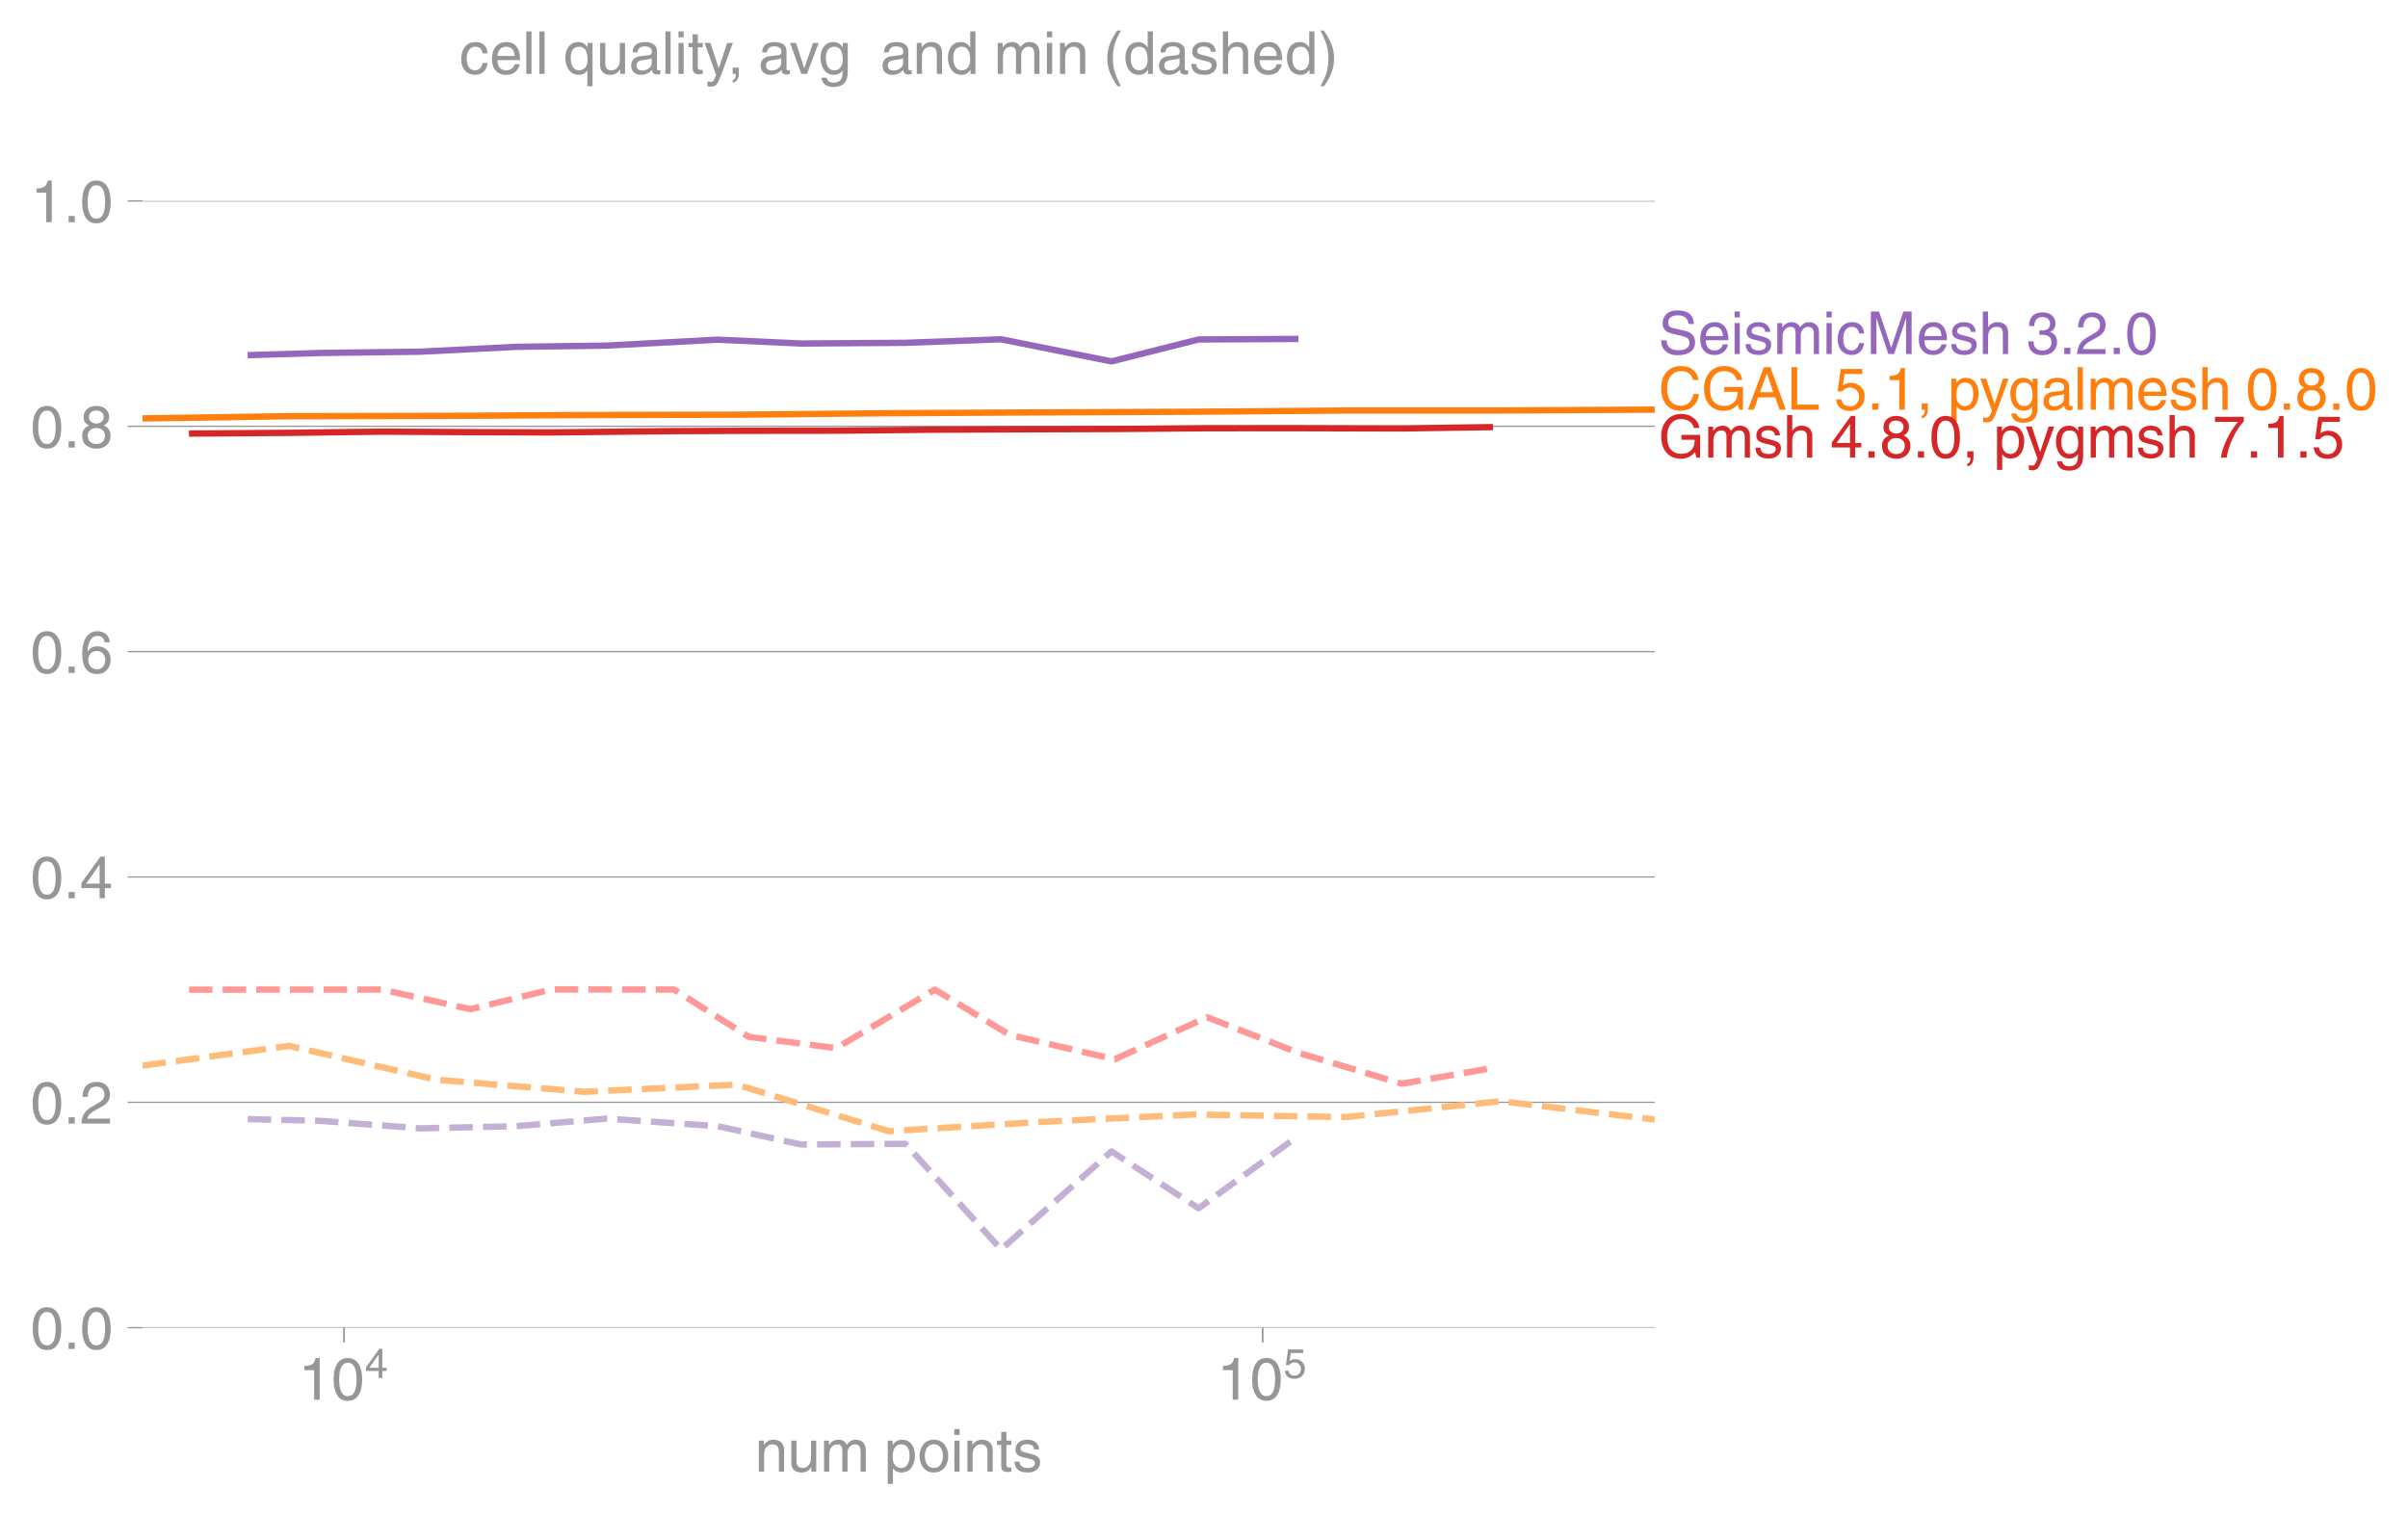 <svg height="476.892" viewBox="0 0 568.679 357.669" width="758.239" xmlns="http://www.w3.org/2000/svg" xmlns:xlink="http://www.w3.org/1999/xlink"><defs><style>*{stroke-linecap:butt;stroke-linejoin:round}</style></defs><g id="figure_1"><path d="M0 357.67h568.68V0H0z" fill="none" id="patch_1"/><g id="axes_1"><path d="M33.66 313.574h357.12V47.462H33.66z" fill="none" id="patch_2"/><g id="matplotlib.axis_1"><g id="xtick_1"><g id="line2d_1"><defs><path d="M0 0v3.5" id="m9681ac4743" stroke="#969696" stroke-width=".4"/></defs><use x="81.254" xlink:href="#m9681ac4743" y="313.574" fill="#969696" stroke="#969696" stroke-width=".4"/></g><g transform="matrix(.14 0 0 -.14 70.475 330.623)" fill="#969696" id="text_1"><defs><path d="M35.89 0h-9.374v49.906H10.109v6.985q8.594.28 12.782 2.75Q27.094 62.109 29 70.313h6.89z" id="HelveticaWorld-Regular-49"/><path d="M42.484 34.188q0 14.109-3.734 21.156-3.734 7.062-10.969 7.062-7.078 0-10.89-7.062-3.797-7.047-3.797-21.157 0-13.671 3.75-20.937Q20.609 6 27.78 6q7.235 0 10.969 7 3.734 7.016 3.734 21.188zm9.422 0q0-17.297-6.25-26.704-6.25-9.39-17.875-9.39-12.062 0-18.062 9.734-6 9.75-6 26.36 0 17.03 6.14 26.578 6.157 9.547 17.922 9.547 11.625 0 17.875-9.5t6.25-26.626z" id="HelveticaWorld-Regular-48"/><path d="M10.594 24.703h22.61v31.89h-.188zM42 17.093V0h-8.797v17.094H2.484v8.593L34.72 70.314H42v-45.61h10.297v-7.61z" id="HelveticaWorld-Regular-52"/></defs><use transform="translate(0 .173)" xlink:href="#HelveticaWorld-Regular-49"/><use transform="translate(55.615 .173)" xlink:href="#HelveticaWorld-Regular-48"/><use transform="matrix(.7 0 0 .7 112.146 36.781)" xlink:href="#HelveticaWorld-Regular-52"/></g></g><g id="xtick_2"><use x="298.19" xlink:href="#m9681ac4743" y="313.574" fill="#969696" stroke="#969696" stroke-width=".4" id="line2d_2"/><g transform="matrix(.14 0 0 -.14 287.41 330.623)" fill="#969696" id="text_2"><defs><path d="M14.703 40.922q5.813 4.39 13.625 4.39 9.469 0 16.281-6.296 6.813-6.297 6.813-16.22 0-10.78-6.578-17.796-6.563-7-18.422-7-10.313 0-16.266 5.047Q4.203 8.109 3.22 17.39h9.094q.671-5.672 4.437-8.672 3.766-3 10.453-3 6.485 0 10.64 4.484Q42 14.703 42 21.688q0 7.125-4.36 11.421-4.343 4.297-11.218 4.297-7.813 0-13.047-6.687l-7.563.39 5.266 37.594h36.438v-8.5H17.672z" id="HelveticaWorld-Regular-53"/></defs><use transform="translate(0 .3)" xlink:href="#HelveticaWorld-Regular-49"/><use transform="translate(55.615 .3)" xlink:href="#HelveticaWorld-Regular-48"/><use transform="matrix(.7 0 0 .7 112.146 36.908)" xlink:href="#HelveticaWorld-Regular-53"/></g></g><g transform="matrix(.14 0 0 -.14 178.293 347.57)" fill="#969696" id="text_3"><defs><path d="M49.219 0h-8.844v32.172q0 7.422-2.594 10.578-2.578 3.156-8.578 3.156-5.906 0-9.875-4.5-3.953-4.484-3.953-12.89V0H6.594v52.297h8.297v-7.375h.203q6.203 8.89 15.812 8.89 8.89 0 13.594-4.718 4.719-4.703 4.719-13.5z" id="HelveticaWorld-Regular-110"/><path d="M6.11 52.297h8.78V17.578q0-5.765 2.61-8.625Q20.125 6.11 25 6.11q6.781 0 10.594 4.797 3.812 4.813 3.812 12.578v28.813h8.782V0H39.89v7.625l-.188.188q-4.984-9.329-16.61-9.329-7.515 0-12.25 4.094Q6.11 6.688 6.11 14.703z" id="HelveticaWorld-Regular-117"/><path d="M6.594 52.297h8.297v-7.375h.203q5.906 8.89 15.812 8.89 9.813 0 13.922-8.5 3.75 4.594 7.266 6.547 3.515 1.953 8.703 1.953 6.781 0 11.484-4.453Q77 44.922 77 36.187V0h-8.781v33.797q0 6.094-2.297 9.094-2.297 3.015-7.422 3.015-5.172 0-8.75-4.203-3.563-4.203-3.563-9.812V0h-8.78v36.188q0 4.53-2.11 7.124-2.094 2.594-6.094 2.594-6.297 0-10.062-4.687-3.766-4.688-3.766-12.703V0H6.594z" id="HelveticaWorld-Regular-109"/><path d="M14.984 23.688q0-8.407 4.094-13 4.11-4.579 10.219-4.579 6.687 0 10.39 5.438 3.72 5.453 3.72 14.765 0 10.22-3.563 14.907-3.563 4.687-10.735 4.687-6.984 0-10.562-5.5-3.563-5.5-3.563-16.718zm-8.39 28.609h8.297v-7.375h.203q5.61 8.89 15.625 8.89 10.11 0 15.937-7.359 5.828-7.344 5.828-18.766 0-12.796-5.953-21Q40.578-1.515 29.5-1.515q-9.094 0-13.922 7.032h-.203v-26.22H6.594z" id="HelveticaWorld-Regular-112"/><path d="M12.703 26.219q0-8.735 3.953-14.375 3.953-5.64 11.219-5.64 7.531 0 11.438 5.905 3.906 5.907 3.906 14.11 0 8.297-3.907 14.078-3.906 5.797-11.437 5.797-6.969 0-11.078-5.453-4.094-5.438-4.094-14.422zm-8.984 0q0 11.672 6.484 19.625 6.5 7.968 17.672 7.968 11.438 0 17.875-8.062 6.453-8.047 6.453-19.531 0-11.516-6.406-19.625-6.39-8.11-17.922-8.11-11.078 0-17.625 7.86-6.531 7.86-6.531 19.875z" id="HelveticaWorld-Regular-111"/><path d="M6.594 61.813v9.968h8.781v-9.969zM15.375 0H6.594v52.297h8.781z" id="HelveticaWorld-Regular-105"/><path d="M17.188 45.016V10.984q0-2 1.093-3.046 1.11-1.047 3.938-1.047h3.375V0Q20.797-.688 19-.688q-5.516 0-8.063 2.641-2.53 2.64-2.53 8.547v34.516H1.311v7.28h7.094v14.595h8.781V52.297h8.407v-7.281z" id="HelveticaWorld-Regular-116"/><path d="M36.078 37.406q-.187 4.688-3.344 6.735-3.14 2.047-9.047 2.047-4.296 0-7.359-1.907-3.047-1.89-3.047-5.468 0-2.829 1.797-4.172 1.813-1.344 7.828-2.86l8.688-2.187q7.906-2 11.297-5.11 3.406-3.093 3.406-8.656 0-7.719-5.64-12.531-5.641-4.813-15.063-4.813-11 0-16.64 4.563-5.626 4.578-5.735 13.75h8.5q.203-5.422 3.594-8.063 3.39-2.625 10.171-2.625 5.516 0 8.766 2.188 3.25 2.203 3.25 6.11 0 2.78-2.11 4.437-2.093 1.672-8.296 3.078l-10.203 2.5q-6.203 1.562-9.157 4.656-2.953 3.094-2.953 8.031 0 7.72 5.516 12.203 5.531 4.5 14.406 4.5 9.485 0 14.531-4.624 5.047-4.61 5.344-11.782z" id="HelveticaWorld-Regular-115"/></defs><use xlink:href="#HelveticaWorld-Regular-110"/><use x="55.176" xlink:href="#HelveticaWorld-Regular-117"/><use x="109.961" xlink:href="#HelveticaWorld-Regular-109"/><use x="192.969" xlink:href="#HelveticaWorld-Regular-32"/><use x="217.383" xlink:href="#HelveticaWorld-Regular-112"/><use x="273.877" xlink:href="#HelveticaWorld-Regular-111"/><use x="329.785" xlink:href="#HelveticaWorld-Regular-105"/><use x="351.807" xlink:href="#HelveticaWorld-Regular-110"/><use x="406.982" xlink:href="#HelveticaWorld-Regular-116"/><use x="434.668" xlink:href="#HelveticaWorld-Regular-115"/></g></g><g id="matplotlib.axis_2"><g id="ytick_1"><path clip-path="url(#p9380b1e8d8)" d="M33.66 313.574h357.12" fill="none" stroke="#969696" stroke-linecap="square" stroke-width=".3" id="line2d_3"/><g id="line2d_4"><defs><path d="M0 0h-3.5" id="m86563100c8" stroke="#969696" stroke-width=".3"/></defs><use x="33.66" xlink:href="#m86563100c8" y="313.574" fill="#969696" stroke="#969696" stroke-width=".3"/></g><g transform="matrix(.14 0 0 -.14 7.2 318.598)" fill="#969696" id="text_4"><defs><path d="M19.094 0H8.687v10.594h10.407z" id="HelveticaWorld-Regular-46"/></defs><use xlink:href="#HelveticaWorld-Regular-48"/><use x="55.615" xlink:href="#HelveticaWorld-Regular-46"/><use x="83.398" xlink:href="#HelveticaWorld-Regular-48"/></g></g><g id="ytick_2"><path clip-path="url(#p9380b1e8d8)" d="M33.66 260.351h357.12" fill="none" stroke="#969696" stroke-linecap="square" stroke-width=".3" id="line2d_5"/><use x="33.66" xlink:href="#m86563100c8" y="260.351" fill="#969696" stroke="#969696" stroke-width=".3" id="line2d_6"/><g transform="matrix(.14 0 0 -.14 7.2 265.376)" fill="#969696" id="text_5"><defs><path d="M4.39 45.125q0 12.39 6.391 18.781 6.406 6.407 17.938 6.407 9.656 0 15.812-5.86 6.157-5.86 6.157-15.14 0-7.22-3.547-12.188-3.532-4.953-10.422-8.703l-12.11-6.64Q13.922 15.921 12.5 8.296h38.188V0H2.593q.39 9.906 4.297 16.5 3.906 6.594 12.203 11.375l12.593 7.328q5.032 2.89 7.329 5.984 2.297 3.094 2.297 8.516 0 5.375-3.766 9.031-3.75 3.672-10.156 3.672-7.078 0-10.594-4.672-3.516-4.656-3.61-12.609z" id="HelveticaWorld-Regular-50"/></defs><use xlink:href="#HelveticaWorld-Regular-48"/><use x="55.615" xlink:href="#HelveticaWorld-Regular-46"/><use x="83.398" xlink:href="#HelveticaWorld-Regular-50"/></g></g><g id="ytick_3"><path clip-path="url(#p9380b1e8d8)" d="M33.66 207.129h357.12" fill="none" stroke="#969696" stroke-linecap="square" stroke-width=".3" id="line2d_7"/><use x="33.66" xlink:href="#m86563100c8" y="207.129" fill="#969696" stroke="#969696" stroke-width=".3" id="line2d_8"/><g transform="matrix(.14 0 0 -.14 7.2 212.153)" fill="#969696" id="text_6"><use xlink:href="#HelveticaWorld-Regular-48"/><use x="55.615" xlink:href="#HelveticaWorld-Regular-46"/><use x="83.398" xlink:href="#HelveticaWorld-Regular-52"/></g></g><g id="ytick_4"><path clip-path="url(#p9380b1e8d8)" d="M33.66 153.906h357.12" fill="none" stroke="#969696" stroke-linecap="square" stroke-width=".3" id="line2d_9"/><use x="33.66" xlink:href="#m86563100c8" y="153.906" fill="#969696" stroke="#969696" stroke-width=".3" id="line2d_10"/><g transform="matrix(.14 0 0 -.14 7.2 158.931)" fill="#969696" id="text_7"><defs><path d="M14.11 21.578q0-6.875 4.093-11.234Q22.313 6 28.906 6q6.297 0 10.032 4.438 3.734 4.453 3.734 11.687 0 6.297-3.688 10.547-3.687 4.25-10.468 4.25-6.594 0-10.5-4.156-3.907-4.157-3.907-11.188zM41.702 51.61q-.984 5.375-3.984 8.078-3 2.72-8.125 2.72-8.11 0-12.36-7.923-4.25-7.906-4.343-18.109l.203-.188q5.61 8.641 16.687 8.641 8.844 0 15.438-5.86 6.593-5.859 6.593-16.452 0-10.5-6.25-17.47-6.25-6.952-16.843-6.952-12.219 0-18.563 8.687-6.344 8.703-6.344 25.938 0 16.593 6.485 27.093 6.5 10.5 19.484 10.5 8.407 0 14.219-5.015 5.813-5 6.297-13.688z" id="HelveticaWorld-Regular-54"/></defs><use xlink:href="#HelveticaWorld-Regular-48"/><use x="55.615" xlink:href="#HelveticaWorld-Regular-46"/><use x="83.398" xlink:href="#HelveticaWorld-Regular-54"/></g></g><g id="ytick_5"><path clip-path="url(#p9380b1e8d8)" d="M33.66 100.684h357.12" fill="none" stroke="#969696" stroke-linecap="square" stroke-width=".3" id="line2d_11"/><use x="33.66" xlink:href="#m86563100c8" y="100.684" fill="#969696" stroke="#969696" stroke-width=".3" id="line2d_12"/><g transform="matrix(.14 0 0 -.14 7.2 105.709)" fill="#969696" id="text_8"><defs><path d="M27.594 40.578q5.422 0 8.953 3.094 3.547 3.11 3.547 8.234 0 4.594-3.407 7.547-3.39 2.953-9.687 2.953-5.61 0-8.672-3.11-3.047-3.093-3.047-7.874 0-5.125 3.813-7.984 3.812-2.86 8.5-2.86zm.093-7.562q-6.78 0-10.64-3.766-3.86-3.766-3.86-9.234 0-6.297 3.907-10.157Q21 6 28.219 6q6.406 0 10.234 3.86 3.828 3.859 3.828 10.265 0 5.469-3.828 9.172-3.828 3.719-10.766 3.719zM49.22 52.203q0-10.594-9.032-14.797 6.204-2.781 8.86-7.36 2.656-4.562 2.656-9.733 0-10.016-6.453-16.125-6.438-6.094-17.375-6.094-9.563 0-16.813 5.25-7.25 5.25-7.25 17.062 0 11.922 11.907 16.907-9.516 3.796-9.516 13.671 0 8.297 5.64 13.813 5.641 5.516 15.641 5.516 10.016 0 15.875-5.204 5.86-5.203 5.86-12.906z" id="HelveticaWorld-Regular-56"/></defs><use xlink:href="#HelveticaWorld-Regular-48"/><use x="55.615" xlink:href="#HelveticaWorld-Regular-46"/><use x="83.398" xlink:href="#HelveticaWorld-Regular-56"/></g></g><g id="ytick_6"><path clip-path="url(#p9380b1e8d8)" d="M33.66 47.462h357.12" fill="none" stroke="#969696" stroke-linecap="square" stroke-width=".3" id="line2d_13"/><use x="33.66" xlink:href="#m86563100c8" y="47.462" fill="#969696" stroke="#969696" stroke-width=".3" id="line2d_14"/><g transform="matrix(.14 0 0 -.14 7.2 52.486)" fill="#969696" id="text_9"><use xlink:href="#HelveticaWorld-Regular-49"/><use x="55.615" xlink:href="#HelveticaWorld-Regular-46"/><use x="83.398" xlink:href="#HelveticaWorld-Regular-48"/></g></g></g><path clip-path="url(#p9380b1e8d8)" d="M33.66 98.824l34.658-.526 34.808-.066 34.96-.208 35.958-.079 35.838-.349 35.68-.191 36.353-.156 35.993-.292 36.513-.006 36.359-.208" fill="none" stroke="#ff7f0e" stroke-linecap="square" stroke-width="1.5" id="line2d_15"/><path clip-path="url(#p9380b1e8d8)" d="M33.66 251.68l34.658-4.65 34.808 8 34.96 2.832 35.958-1.68 35.838 10.987 35.68-2.171 36.353-1.767 35.993.603 36.513-3.744 36.359 4.333" fill="none" stroke="#ffbb78" stroke-dasharray="5.55,2.4" stroke-width="1.5" id="line2d_16"/><path clip-path="url(#p9380b1e8d8)" d="M44.628 102.404l23.96-.172 21.595-.282 20.91.12 19.14.066 28.947-.313 17.655-.076 20.64-.023 23.305-.235 17.658-.083 24.825-.076 21.816-.193 21.51-.007 24.492.064 21.495-.321" fill="none" stroke="#d62728" stroke-linecap="square" stroke-width="1.5" id="line2d_17"/><path clip-path="url(#p9380b1e8d8)" d="M44.628 233.74l23.96-.008 21.595-.013 20.91 4.631 19.14-4.652 28.947.014 17.655 11.18 20.64 2.667 23.305-13.833 17.658 10.703 24.825 5.759 21.816-9.937 21.51 8.395 24.492 7.31 21.495-3.723" fill="none" stroke="#ff9896" stroke-dasharray="5.55,2.4" stroke-width="1.5" id="line2d_18"/><path clip-path="url(#p9380b1e8d8)" d="M58.496 83.886l16.849-.513 23.908-.309 22.608-1.144 21.41-.293 26.188-1.4 19.726.908 24.608-.167 22.628-.832 26.076 5.22 20.566-5.18 23.564-.128" fill="none" stroke="#9467bd" stroke-linecap="square" stroke-width="1.5" id="line2d_19"/><path clip-path="url(#p9380b1e8d8)" d="M58.496 264.322l16.849.386 23.908 1.79 22.608-.505 21.41-1.793 26.188 1.78 19.726 4.343 24.608-.168 22.628 24.932 26.076-23.14 20.566 13.435 23.564-17.11" fill="none" stroke="#c5b0d5" stroke-dasharray="5.55,2.4" stroke-width="1.5" id="line2d_20"/><g transform="matrix(.14 0 0 -.14 391.696 96.768)" fill="#ff7f0e" id="text_10"><defs><path d="M58.016 50.203q-1.625 7.313-6.782 11.094-5.14 3.797-13.343 3.797-10.594 0-17.047-7.703-6.438-7.688-6.438-20.766 0-15.14 6.094-22.547 6.11-7.39 17.688-7.39 7.609 0 13.093 5.046 5.5 5.063 7.407 14.688h9.421Q66.22 12.594 57.625 5.344t-20.906-7.25q-14.703 0-23.516 10.11Q4.391 18.311 4.391 36.28q0 17.328 9.203 27.36 9.203 10.047 24.297 10.047 12.5 0 20.265-6.454 7.766-6.437 9.235-17.03z" id="HelveticaWorld-Regular-67"/><path d="M38.484 38.375h31.532V0h-6.297l-2.344 9.281Q56.781 3.421 50.578.75q-6.187-2.656-12.875-2.656-10.797 0-18.047 4.703-7.25 4.719-11.265 13.015-4 8.313-4 20.72 0 15.468 9.203 26.312 9.203 10.843 24.781 10.843 11.625 0 20.313-6.5Q67.39 60.688 68.796 50h-9.375q-1.703 7.078-7.219 11.078-5.516 4.016-14.312 4.016-10.594 0-17.047-7.985-6.438-7.984-6.438-21.125 0-15.28 6.39-22.437Q27.204 6.39 38.282 6.39q7.235 0 12.235 2.859 5 2.86 7.687 7.766 2.688 4.906 2.688 13.062H38.484z" id="HelveticaWorld-Regular-71"/><path d="M44 29.5L33.406 61.078h-.203L21.687 29.5zm-25.297-8.594L11.188 0h-9.97l27 71.781h10.985L65.187 0H54.594l-7.078 20.906z" id="HelveticaWorld-Regular-65"/><path d="M17.672 8.594h36.531V0H8.11v71.781h9.563z" id="HelveticaWorld-Regular-76"/><path d="M8.688 10.594h10.406V.78q0-7.422-3.078-11.172-3.078-3.765-7.328-4.312v4.594Q14.015-9.422 14.015 0H8.687z" id="HelveticaWorld-Regular-44"/><path d="M39.016 52.297h9.562L29.891.984q-.5-1.375-.985-2.593-4.25-11.329-7.328-15.547-3.078-4.235-9.953-4.235-3.61 0-5.906.782v8.015q2.484-.89 5.468-.89 3.22 0 4.704 2.03 1.5 2.032 4.421 9.938L.875 52.297h9.922L24.812 9.719H25z" id="HelveticaWorld-Regular-121"/><path d="M12.984 26.313q0-9.61 3.813-14.907Q20.609 6.11 27.094 6.11q6.312 0 10.312 4.579 4 4.593 4 13 0 11.03-3.5 16.625-3.484 5.593-10.61 5.593-7.171 0-10.75-4.765-3.562-4.766-3.562-14.828zM49.812 2.983q0-12.609-6.062-18.797-6.047-6.203-18.266-6.203-8.78 0-13.984 4.047Q6.297-13.922 5.516-6.39h8.796q.672-3.812 3.532-6.062 2.86-2.25 8.281-2.25 7.375 0 11.125 3.969 3.766 3.953 3.766 12.828v3.719h-.188q-4.937-7.329-13.922-7.329-11.187 0-17.093 8.25-5.907 8.25-5.907 20.953 0 11.625 5.953 18.875 5.97 7.25 15.829 7.25 9.906 0 15.625-8.89h.187v7.375h8.313z" id="HelveticaWorld-Regular-103"/><path d="M38.375 26.703q-.969-1.015-3.828-1.656-2.86-.625-10.672-1.656-5.766-.688-8.469-2.844-2.703-2.14-2.703-5.656 0-4.297 2.281-6.688 2.297-2.39 7.329-2.39 6.296 0 11.171 3.578 4.891 3.593 4.891 8.718zM6.203 36.375q.297 8.844 5.734 13.14 5.454 4.297 15.844 4.297 8.297 0 13.907-3.765 5.624-3.75 5.624-10.844V9.078Q47.313 6 50.094 6q1.125 0 2.89.39V0Q50.594-.984 48-.984q-4.5 0-6.703 1.921-2.188 1.938-2.281 6.047-7.516-8.5-18.891-8.5-7.422 0-11.922 4.204Q3.72 6.89 3.72 13.624q0 6.89 3.906 11.125Q11.531 29 19 29.89l15.516 1.891q4.203.64 4.203 6.203 0 4.11-3.047 6.297-3.047 2.203-9.25 2.203-5.516 0-8.485-2.437-2.953-2.438-3.53-7.672z" id="HelveticaWorld-Regular-97"/><path d="M15.375 0H6.594v71.781h8.781z" id="HelveticaWorld-Regular-108"/><path d="M42.484 30.328q-.687 8.485-4.5 12.031-3.797 3.547-10.109 3.547-6.39 0-10.328-4.5-3.922-4.484-4.172-11.078zm8.391-13.922q-1.453-8.11-7.953-13.422-5.719-4.5-15.047-4.593-10.984.093-17.438 7.203Q4 12.704 4 24.704q0 13.78 6.64 21.437 6.641 7.672 18.47 7.672 10.593 0 16.546-7.922 5.953-7.907 5.953-22.594H13.375q0-8.203 3.813-12.703Q21 6.109 28.608 6.109q5.375 0 9.235 3.235 3.86 3.25 4.25 7.062z" id="HelveticaWorld-Regular-101"/><path d="M49.219 0h-8.844v34.188q0 6.296-2.438 9-2.437 2.718-7.953 2.718-6.797 0-10.703-4.406-3.906-4.39-3.906-12.984V0H6.594v71.781h8.781V45.312h.203q6 8.5 15.328 8.5 8.594 0 13.453-4.5 4.86-4.484 4.86-13.718z" id="HelveticaWorld-Regular-104"/></defs><use xlink:href="#HelveticaWorld-Regular-67"/><use x="72.314" xlink:href="#HelveticaWorld-Regular-71"/><use x="149.414" xlink:href="#HelveticaWorld-Regular-65"/><use x="216.113" xlink:href="#HelveticaWorld-Regular-76"/><use x="271.729" xlink:href="#HelveticaWorld-Regular-32"/><use x="296.143" xlink:href="#HelveticaWorld-Regular-53"/><use x="351.758" xlink:href="#HelveticaWorld-Regular-46"/><use x="379.541" xlink:href="#HelveticaWorld-Regular-49"/><use x="435.156" xlink:href="#HelveticaWorld-Regular-44"/><use x="462.939" xlink:href="#HelveticaWorld-Regular-32"/><use x="487.354" xlink:href="#HelveticaWorld-Regular-112"/><use x="541.848" xlink:href="#HelveticaWorld-Regular-121"/><use x="589.457" xlink:href="#HelveticaWorld-Regular-103"/><use x="645.365" xlink:href="#HelveticaWorld-Regular-97"/><use x="700.297" xlink:href="#HelveticaWorld-Regular-108"/><use x="722.318" xlink:href="#HelveticaWorld-Regular-109"/><use x="805.326" xlink:href="#HelveticaWorld-Regular-101"/><use x="860.746" xlink:href="#HelveticaWorld-Regular-115"/><use x="910.746" xlink:href="#HelveticaWorld-Regular-104"/><use x="965.922" xlink:href="#HelveticaWorld-Regular-32"/><use x="990.336" xlink:href="#HelveticaWorld-Regular-48"/><use x="1045.951" xlink:href="#HelveticaWorld-Regular-46"/><use x="1073.734" xlink:href="#HelveticaWorld-Regular-56"/><use x="1129.35" xlink:href="#HelveticaWorld-Regular-46"/><use x="1157.133" xlink:href="#HelveticaWorld-Regular-48"/></g><g transform="matrix(.14 0 0 -.14 391.696 108.081)" fill="#d62728" id="text_11"><defs><path d="M3.719 68.797h48.578v-7.719Q42.28 50.875 33.984 33.484 25.687 16.11 23.391 0h-9.672q1.469 13.281 9.719 30.531 8.25 17.266 18.953 29.672H3.719z" id="HelveticaWorld-Regular-55"/></defs><use xlink:href="#HelveticaWorld-Regular-71"/><use x="77.1" xlink:href="#HelveticaWorld-Regular-109"/><use x="160.107" xlink:href="#HelveticaWorld-Regular-115"/><use x="210.107" xlink:href="#HelveticaWorld-Regular-104"/><use x="265.283" xlink:href="#HelveticaWorld-Regular-32"/><use x="289.697" xlink:href="#HelveticaWorld-Regular-52"/><use x="345.313" xlink:href="#HelveticaWorld-Regular-46"/><use x="373.096" xlink:href="#HelveticaWorld-Regular-56"/><use x="428.711" xlink:href="#HelveticaWorld-Regular-46"/><use x="456.494" xlink:href="#HelveticaWorld-Regular-48"/><use x="512.109" xlink:href="#HelveticaWorld-Regular-44"/><use x="539.893" xlink:href="#HelveticaWorld-Regular-32"/><use x="564.307" xlink:href="#HelveticaWorld-Regular-112"/><use x="618.801" xlink:href="#HelveticaWorld-Regular-121"/><use x="666.41" xlink:href="#HelveticaWorld-Regular-103"/><use x="722.318" xlink:href="#HelveticaWorld-Regular-109"/><use x="805.326" xlink:href="#HelveticaWorld-Regular-115"/><use x="855.326" xlink:href="#HelveticaWorld-Regular-104"/><use x="910.502" xlink:href="#HelveticaWorld-Regular-32"/><use x="934.916" xlink:href="#HelveticaWorld-Regular-55"/><use x="990.531" xlink:href="#HelveticaWorld-Regular-46"/><use x="1018.314" xlink:href="#HelveticaWorld-Regular-49"/><use x="1073.93" xlink:href="#HelveticaWorld-Regular-46"/><use x="1101.713" xlink:href="#HelveticaWorld-Regular-53"/></g><g transform="matrix(.14 0 0 -.14 391.696 83.624)" fill="#9467bd" id="text_12"><defs><path d="M50.39 50.781q-.296 6.844-5.109 10.719-4.797 3.875-12.656 3.875-7.922 0-12.172-3.25-4.234-3.234-4.234-9.344 0-3.265 1.843-5.61 1.86-2.343 6.641-3.468l20.516-4.687q8.297-1.813 12.297-6.875 4.015-5.047 4.015-12.313 0-10.64-7.812-16.187-7.813-5.547-20.313-5.547-9.531 0-15.031 2.437-5.484 2.453-9.734 7.766-4.25 5.328-4.25 14.89h9.093q0-8 5.313-12.406 5.328-4.39 14.5-4.39 8.89 0 13.844 3.156 4.953 3.156 4.953 8.953 0 5.281-2.953 7.89Q46.188 29 37.594 31l-15.469 3.625q-7.719 1.75-11.531 6.125Q6.78 45.125 6.78 51.516q0 9.672 6.516 15.922 6.531 6.25 18.203 6.25 13.172 0 20.328-5.5 7.156-5.485 7.688-17.407z" id="HelveticaWorld-Regular-83"/><path d="M39.594 34.719q-1.89 11.187-12.39 11.187-6.5 0-10.454-5.203-3.953-5.203-3.953-14.484 0-10.11 3.656-15.11 3.672-5 10.64-5 4.688 0 8.11 3.438 3.422 3.437 4.39 8.953h8.5q-1.312-9.703-6.859-14.86-5.547-5.156-14.328-5.156-10.297 0-16.89 7.047-6.594 7.063-6.594 19.172 0 13.281 6.594 21.188 6.593 7.922 18.5 7.922 8.687 0 13.843-5.204 5.157-5.203 5.735-13.89z" id="HelveticaWorld-Regular-99"/><path d="M67.484 0v42.39q0 .829.094 8.126t.094 9.78h-.281L47.312 0h-9.609L17.578 60.203h-.297q0-3.61.094-10.297.11-6.687.11-7.515V0H8.108v71.781h13.86L42.39 11.078h.28l20.313 60.703h13.922V0z" id="HelveticaWorld-Regular-77"/><path d="M22.406 39.984q2.203-.187 4.594-.187 6.203 0 9.781 2.86 3.594 2.859 3.594 8.656 0 4.687-3.344 7.89-3.343 3.203-9.64 3.203-6.985 0-10.235-4.11-3.234-4.093-3.437-10.983h-8.64q0 10.984 5.765 16.984 5.765 6.016 16.937 6.016 9.922 0 15.828-5.11 5.907-5.094 5.907-13.39 0-10.704-9.032-14.5v-.204q11.72-4 11.72-16.406 0-9.906-6.595-16.265-6.593-6.344-18.703-6.344-9.906 0-16.312 5.203Q4.204 8.5 3.422 21.484H12.5q.203-8.109 4-11.797Q20.313 6 27.484 6q6.938 0 11.141 3.86 4.203 3.859 4.203 9.718 0 6.406-4.016 9.672-4 3.266-12.39 3.266-2 0-4.016-.094z" id="HelveticaWorld-Regular-51"/></defs><use xlink:href="#HelveticaWorld-Regular-83"/><use x="66.211" xlink:href="#HelveticaWorld-Regular-101"/><use x="121.631" xlink:href="#HelveticaWorld-Regular-105"/><use x="143.652" xlink:href="#HelveticaWorld-Regular-115"/><use x="193.652" xlink:href="#HelveticaWorld-Regular-109"/><use x="276.66" xlink:href="#HelveticaWorld-Regular-105"/><use x="298.682" xlink:href="#HelveticaWorld-Regular-99"/><use x="349.951" xlink:href="#HelveticaWorld-Regular-77"/><use x="434.961" xlink:href="#HelveticaWorld-Regular-101"/><use x="490.381" xlink:href="#HelveticaWorld-Regular-115"/><use x="540.381" xlink:href="#HelveticaWorld-Regular-104"/><use x="595.557" xlink:href="#HelveticaWorld-Regular-32"/><use x="619.971" xlink:href="#HelveticaWorld-Regular-51"/><use x="675.586" xlink:href="#HelveticaWorld-Regular-46"/><use x="703.369" xlink:href="#HelveticaWorld-Regular-50"/><use x="758.984" xlink:href="#HelveticaWorld-Regular-46"/><use x="786.768" xlink:href="#HelveticaWorld-Regular-48"/></g><g transform="matrix(.14 0 0 -.14 108.433 17.462)" fill="#969696" id="text_13"><defs><path d="M41.5 23.688q0 11.125-3.5 16.671-3.484 5.547-10.61 5.547-6.874 0-10.593-4.5-3.703-4.484-3.703-15.093 0-9.422 3.75-14.813 3.765-5.39 10.36-5.39 5.812 0 10.046 4.39 4.25 4.39 4.25 13.188zm8.406-44.391H41.11V5.516h-.187Q35.89-1.516 27-1.516q-10.984 0-17 8.157-6 8.156-6 21.047 0 11.421 5.906 18.765 5.922 7.36 15.875 7.36 9.907 0 15.625-8.891h.203v7.375h8.297z" id="HelveticaWorld-Regular-113"/><path d="M39.406 52.297h9.625L29.11 0h-9.437L.594 52.297h10.203L24.422 9.719h.187z" id="HelveticaWorld-Regular-118"/><path d="M13.094 26.313q0-9.704 3.844-14.954 3.859-5.25 10.265-5.25 6.094 0 10.188 4.485 4.109 4.5 4.109 13.094 0 11.03-3.5 16.625-3.484 5.593-10.61 5.593-6.78 0-10.546-4.453-3.75-4.437-3.75-15.14zM50.39 0h-8.297v7.172h-.203q-4.97-8.688-15.078-8.688-10.891 0-16.86 8.297Q4 15.094 4 27.688q0 11.625 5.906 18.875 5.922 7.25 15.875 7.25 9.813 0 15.625-8.891l.203.594V71.78h8.782z" id="HelveticaWorld-Regular-100"/><path d="M29.781 73.297q-8.875-15.875-11.218-25.844-2.344-9.953-2.344-21.969 0-11.859 3.187-22.125Q22.61-6.89 29.891-20.703h-5.86Q15.72-8.593 11.25 2.187 6.781 12.985 6.781 26.125q0 12.36 4.047 23.563 4.063 11.203 12.86 23.609z" id="HelveticaWorld-Regular-40"/><path d="M3.516-20.703q8.796 15.922 11.14 25.86Q17 15.093 17 27.093q0 11.922-3.156 22.172T3.422 73.296h5.765q8.391-12.109 12.86-22.905 4.469-10.797 4.469-23.875 0-12.407-4.063-23.61-4.047-11.203-12.828-23.61z" id="HelveticaWorld-Regular-41"/></defs><use xlink:href="#HelveticaWorld-Regular-99"/><use x="51.27" xlink:href="#HelveticaWorld-Regular-101"/><use x="106.689" xlink:href="#HelveticaWorld-Regular-108"/><use x="128.711" xlink:href="#HelveticaWorld-Regular-108"/><use x="150.732" xlink:href="#HelveticaWorld-Regular-32"/><use x="175.146" xlink:href="#HelveticaWorld-Regular-113"/><use x="231.641" xlink:href="#HelveticaWorld-Regular-117"/><use x="286.426" xlink:href="#HelveticaWorld-Regular-97"/><use x="341.357" xlink:href="#HelveticaWorld-Regular-108"/><use x="363.379" xlink:href="#HelveticaWorld-Regular-105"/><use x="385.4" xlink:href="#HelveticaWorld-Regular-116"/><use x="413.086" xlink:href="#HelveticaWorld-Regular-121"/><use x="452.695" xlink:href="#HelveticaWorld-Regular-44"/><use x="480.479" xlink:href="#HelveticaWorld-Regular-32"/><use x="504.893" xlink:href="#HelveticaWorld-Regular-97"/><use x="557.574" xlink:href="#HelveticaWorld-Regular-118"/><use x="605.684" xlink:href="#HelveticaWorld-Regular-103"/><use x="661.592" xlink:href="#HelveticaWorld-Regular-32"/><use x="686.006" xlink:href="#HelveticaWorld-Regular-32"/><use x="710.42" xlink:href="#HelveticaWorld-Regular-97"/><use x="765.352" xlink:href="#HelveticaWorld-Regular-110"/><use x="820.527" xlink:href="#HelveticaWorld-Regular-100"/><use x="877.51" xlink:href="#HelveticaWorld-Regular-32"/><use x="901.924" xlink:href="#HelveticaWorld-Regular-109"/><use x="984.932" xlink:href="#HelveticaWorld-Regular-105"/><use x="1006.953" xlink:href="#HelveticaWorld-Regular-110"/><use x="1062.129" xlink:href="#HelveticaWorld-Regular-32"/><use x="1086.543" xlink:href="#HelveticaWorld-Regular-40"/><use x="1119.844" xlink:href="#HelveticaWorld-Regular-100"/><use x="1176.826" xlink:href="#HelveticaWorld-Regular-97"/><use x="1231.758" xlink:href="#HelveticaWorld-Regular-115"/><use x="1281.758" xlink:href="#HelveticaWorld-Regular-104"/><use x="1336.934" xlink:href="#HelveticaWorld-Regular-101"/><use x="1392.354" xlink:href="#HelveticaWorld-Regular-100"/><use x="1449.336" xlink:href="#HelveticaWorld-Regular-41"/></g></g></g><defs><clipPath id="p9380b1e8d8"><path d="M33.66 47.462h357.12v266.112H33.66z"/></clipPath></defs></svg>